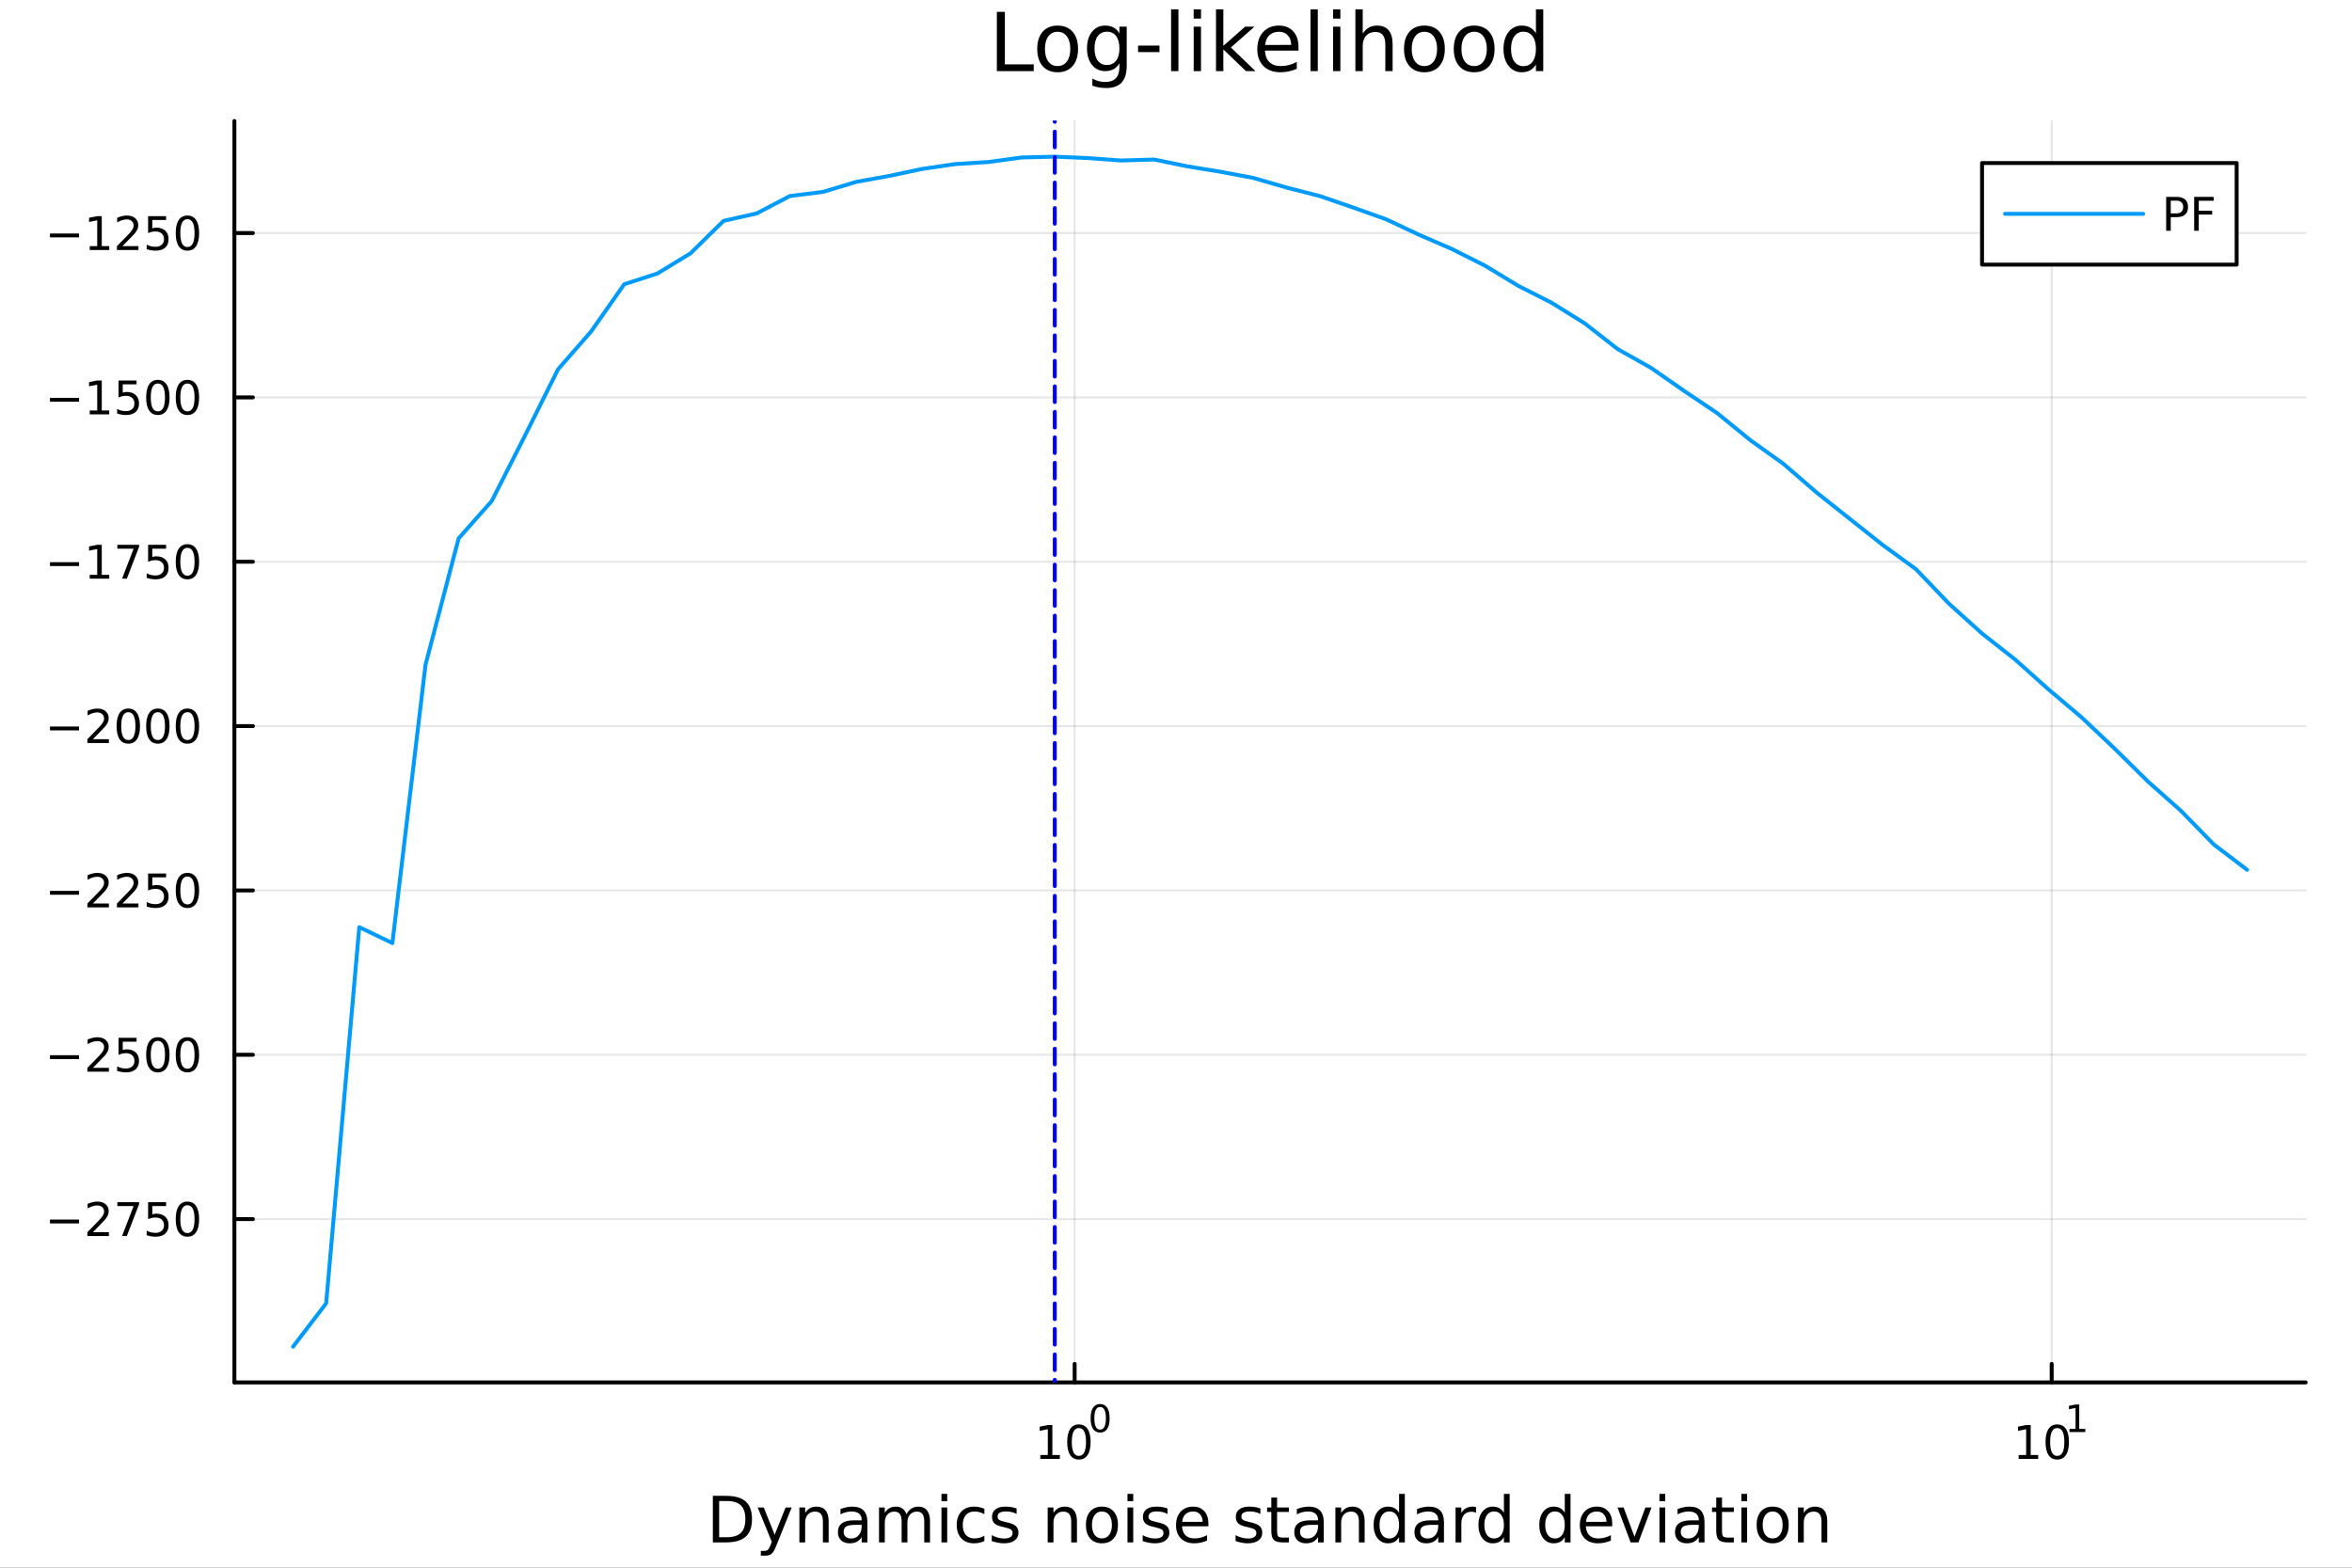 <?xml version="1.0" encoding="utf-8"?>
<svg xmlns="http://www.w3.org/2000/svg" xmlns:xlink="http://www.w3.org/1999/xlink" width="600" height="400" viewBox="0 0 2400 1600">
<rect x="0" y="0" width="2400" height="1600" fill="#333333" stroke="none"/>
<defs>
  <clipPath id="clip600">
    <rect x="0" y="0" width="2400" height="1600"/>
  </clipPath>
</defs>
<path clip-path="url(#clip600)" d="M0 1600 L2400 1600 L2400 0 L0 0  Z" fill="#ffffff" fill-rule="evenodd" fill-opacity="1"/>
<defs>
  <clipPath id="clip601">
    <rect x="480" y="0" width="1681" height="1600"/>
  </clipPath>
</defs>
<path clip-path="url(#clip600)" d="M239.19 1410.9 L2352.76 1410.9 L2352.76 123.472 L239.19 123.472  Z" fill="#ffffff" fill-rule="evenodd" fill-opacity="1"/>
<defs>
  <clipPath id="clip602">
    <rect x="239" y="123" width="2115" height="1288"/>
  </clipPath>
</defs>
<polyline clip-path="url(#clip602)" style="stroke:#000000; stroke-linecap:round; stroke-linejoin:round; stroke-width:2; stroke-opacity:0.1; fill:none" points="1096.58,1410.9 1096.58,123.472 "/>
<polyline clip-path="url(#clip602)" style="stroke:#000000; stroke-linecap:round; stroke-linejoin:round; stroke-width:2; stroke-opacity:0.1; fill:none" points="2093.55,1410.9 2093.55,123.472 "/>
<polyline clip-path="url(#clip602)" style="stroke:#000000; stroke-linecap:round; stroke-linejoin:round; stroke-width:2; stroke-opacity:0.1; fill:none" points="239.19,1244.24 2352.76,1244.24 "/>
<polyline clip-path="url(#clip602)" style="stroke:#000000; stroke-linecap:round; stroke-linejoin:round; stroke-width:2; stroke-opacity:0.1; fill:none" points="239.19,1076.51 2352.76,1076.51 "/>
<polyline clip-path="url(#clip602)" style="stroke:#000000; stroke-linecap:round; stroke-linejoin:round; stroke-width:2; stroke-opacity:0.1; fill:none" points="239.19,908.785 2352.76,908.785 "/>
<polyline clip-path="url(#clip602)" style="stroke:#000000; stroke-linecap:round; stroke-linejoin:round; stroke-width:2; stroke-opacity:0.1; fill:none" points="239.19,741.057 2352.76,741.057 "/>
<polyline clip-path="url(#clip602)" style="stroke:#000000; stroke-linecap:round; stroke-linejoin:round; stroke-width:2; stroke-opacity:0.1; fill:none" points="239.19,573.328 2352.76,573.328 "/>
<polyline clip-path="url(#clip602)" style="stroke:#000000; stroke-linecap:round; stroke-linejoin:round; stroke-width:2; stroke-opacity:0.1; fill:none" points="239.19,405.599 2352.76,405.599 "/>
<polyline clip-path="url(#clip602)" style="stroke:#000000; stroke-linecap:round; stroke-linejoin:round; stroke-width:2; stroke-opacity:0.1; fill:none" points="239.19,237.87 2352.76,237.87 "/>
<polyline clip-path="url(#clip600)" style="stroke:#000000; stroke-linecap:round; stroke-linejoin:round; stroke-width:4; stroke-opacity:1; fill:none" points="239.19,1410.9 2352.76,1410.9 "/>
<polyline clip-path="url(#clip600)" style="stroke:#000000; stroke-linecap:round; stroke-linejoin:round; stroke-width:4; stroke-opacity:1; fill:none" points="1096.58,1410.9 1096.58,1392 "/>
<polyline clip-path="url(#clip600)" style="stroke:#000000; stroke-linecap:round; stroke-linejoin:round; stroke-width:4; stroke-opacity:1; fill:none" points="2093.55,1410.9 2093.55,1392 "/>
<path clip-path="url(#clip600)" d="M1061.56 1485.02 L1069.2 1485.02 L1069.2 1458.66 L1060.89 1460.32 L1060.89 1456.06 L1069.16 1454.4 L1073.83 1454.4 L1073.83 1485.02 L1081.47 1485.02 L1081.47 1488.96 L1061.56 1488.96 L1061.56 1485.02 Z" fill="#000000" fill-rule="nonzero" fill-opacity="1" /><path clip-path="url(#clip600)" d="M1100.91 1457.48 Q1097.3 1457.48 1095.47 1461.04 Q1093.67 1464.58 1093.67 1471.71 Q1093.67 1478.82 1095.47 1482.38 Q1097.3 1485.92 1100.91 1485.92 Q1104.55 1485.92 1106.35 1482.38 Q1108.18 1478.82 1108.18 1471.71 Q1108.18 1464.58 1106.35 1461.04 Q1104.55 1457.48 1100.91 1457.48 M1100.91 1453.77 Q1106.72 1453.77 1109.78 1458.38 Q1112.86 1462.96 1112.86 1471.71 Q1112.86 1480.44 1109.78 1485.04 Q1106.72 1489.63 1100.91 1489.63 Q1095.1 1489.63 1092.03 1485.04 Q1088.97 1480.44 1088.97 1471.71 Q1088.97 1462.96 1092.03 1458.38 Q1095.1 1453.77 1100.91 1453.77 Z" fill="#000000" fill-rule="nonzero" fill-opacity="1" /><path clip-path="url(#clip600)" d="M1122.56 1435.97 Q1119.63 1435.97 1118.14 1438.86 Q1116.68 1441.74 1116.68 1447.53 Q1116.68 1453.31 1118.14 1456.2 Q1119.63 1459.08 1122.56 1459.08 Q1125.52 1459.08 1126.98 1456.2 Q1128.47 1453.31 1128.47 1447.53 Q1128.47 1441.74 1126.98 1438.86 Q1125.52 1435.97 1122.56 1435.97 M1122.56 1432.96 Q1127.28 1432.96 1129.77 1436.7 Q1132.27 1440.43 1132.27 1447.53 Q1132.27 1454.62 1129.77 1458.37 Q1127.28 1462.09 1122.56 1462.09 Q1117.84 1462.09 1115.34 1458.37 Q1112.86 1454.62 1112.86 1447.53 Q1112.86 1440.43 1115.34 1436.7 Q1117.84 1432.96 1122.56 1432.96 Z" fill="#000000" fill-rule="nonzero" fill-opacity="1" /><path clip-path="url(#clip600)" d="M2059.87 1485.02 L2067.51 1485.02 L2067.51 1458.66 L2059.2 1460.32 L2059.2 1456.06 L2067.47 1454.4 L2072.14 1454.4 L2072.14 1485.02 L2079.78 1485.02 L2079.78 1488.96 L2059.87 1488.96 L2059.87 1485.02 Z" fill="#000000" fill-rule="nonzero" fill-opacity="1" /><path clip-path="url(#clip600)" d="M2099.22 1457.48 Q2095.61 1457.48 2093.78 1461.04 Q2091.98 1464.58 2091.98 1471.71 Q2091.98 1478.82 2093.78 1482.38 Q2095.61 1485.92 2099.22 1485.92 Q2102.86 1485.92 2104.66 1482.38 Q2106.49 1478.82 2106.49 1471.71 Q2106.49 1464.58 2104.66 1461.04 Q2102.86 1457.48 2099.22 1457.48 M2099.22 1453.77 Q2105.03 1453.77 2108.09 1458.38 Q2111.17 1462.96 2111.17 1471.71 Q2111.17 1480.44 2108.09 1485.04 Q2105.03 1489.63 2099.22 1489.63 Q2093.41 1489.63 2090.34 1485.04 Q2087.28 1480.44 2087.28 1471.71 Q2087.28 1462.96 2090.34 1458.38 Q2093.41 1453.77 2099.22 1453.77 Z" fill="#000000" fill-rule="nonzero" fill-opacity="1" /><path clip-path="url(#clip600)" d="M2111.71 1458.35 L2117.92 1458.35 L2117.92 1436.93 L2111.17 1438.28 L2111.17 1434.82 L2117.88 1433.47 L2121.68 1433.47 L2121.68 1458.35 L2127.89 1458.35 L2127.89 1461.55 L2111.71 1461.55 L2111.71 1458.35 Z" fill="#000000" fill-rule="nonzero" fill-opacity="1" /><path clip-path="url(#clip600)" d="M733.834 1531.95 L733.834 1568.9 L741.6 1568.9 Q751.435 1568.9 755.986 1564.45 Q760.569 1559.99 760.569 1550.38 Q760.569 1540.83 755.986 1536.4 Q751.435 1531.95 741.6 1531.95 L733.834 1531.95 M727.404 1526.67 L740.613 1526.67 Q754.427 1526.67 760.888 1532.43 Q767.349 1538.16 767.349 1550.38 Q767.349 1562.66 760.856 1568.42 Q754.363 1574.19 740.613 1574.19 L727.404 1574.19 L727.404 1526.67 Z" fill="#000000" fill-rule="nonzero" fill-opacity="1" /><path clip-path="url(#clip600)" d="M792.175 1577.5 Q789.693 1583.86 787.337 1585.8 Q784.982 1587.74 781.035 1587.74 L776.356 1587.74 L776.356 1582.84 L779.794 1582.84 Q782.213 1582.84 783.55 1581.7 Q784.886 1580.55 786.51 1576.29 L787.56 1573.61 L773.142 1538.54 L779.348 1538.54 L790.488 1566.42 L801.628 1538.54 L807.835 1538.54 L792.175 1577.5 Z" fill="#000000" fill-rule="nonzero" fill-opacity="1" /><path clip-path="url(#clip600)" d="M845.552 1552.67 L845.552 1574.19 L839.695 1574.19 L839.695 1552.86 Q839.695 1547.8 837.722 1545.29 Q835.748 1542.77 831.802 1542.77 Q827.059 1542.77 824.322 1545.79 Q821.585 1548.82 821.585 1554.04 L821.585 1574.19 L815.696 1574.19 L815.696 1538.54 L821.585 1538.54 L821.585 1544.08 Q823.685 1540.86 826.518 1539.27 Q829.383 1537.68 833.107 1537.68 Q839.25 1537.68 842.401 1541.5 Q845.552 1545.29 845.552 1552.67 Z" fill="#000000" fill-rule="nonzero" fill-opacity="1" /><path clip-path="url(#clip600)" d="M873.433 1556.27 Q866.336 1556.27 863.598 1557.89 Q860.861 1559.51 860.861 1563.43 Q860.861 1566.55 862.898 1568.39 Q864.967 1570.21 868.5 1570.21 Q873.37 1570.21 876.298 1566.77 Q879.258 1563.3 879.258 1557.57 L879.258 1556.27 L873.433 1556.27 M885.115 1553.85 L885.115 1574.19 L879.258 1574.19 L879.258 1568.77 Q877.253 1572.02 874.261 1573.58 Q871.269 1575.11 866.94 1575.11 Q861.466 1575.11 858.219 1572.05 Q855.005 1568.97 855.005 1563.81 Q855.005 1557.79 859.015 1554.74 Q863.057 1551.68 871.046 1551.68 L879.258 1551.68 L879.258 1551.11 Q879.258 1547.07 876.584 1544.87 Q873.943 1542.64 869.137 1542.64 Q866.081 1542.64 863.185 1543.38 Q860.288 1544.11 857.615 1545.57 L857.615 1540.16 Q860.829 1538.92 863.853 1538.31 Q866.877 1537.68 869.741 1537.68 Q877.476 1537.68 881.295 1541.69 Q885.115 1545.7 885.115 1553.85 Z" fill="#000000" fill-rule="nonzero" fill-opacity="1" /><path clip-path="url(#clip600)" d="M924.932 1545.38 Q927.128 1541.43 930.184 1539.56 Q933.239 1537.68 937.377 1537.68 Q942.947 1537.68 945.971 1541.59 Q948.994 1545.48 948.994 1552.67 L948.994 1574.19 L943.106 1574.19 L943.106 1552.86 Q943.106 1547.74 941.292 1545.25 Q939.478 1542.77 935.754 1542.77 Q931.202 1542.77 928.56 1545.79 Q925.919 1548.82 925.919 1554.04 L925.919 1574.19 L920.03 1574.19 L920.03 1552.86 Q920.03 1547.7 918.216 1545.25 Q916.402 1542.77 912.614 1542.77 Q908.127 1542.77 905.485 1545.83 Q902.843 1548.85 902.843 1554.04 L902.843 1574.19 L896.955 1574.19 L896.955 1538.54 L902.843 1538.54 L902.843 1544.08 Q904.848 1540.8 907.649 1539.24 Q910.45 1537.68 914.301 1537.68 Q918.184 1537.68 920.89 1539.65 Q923.627 1541.62 924.932 1545.38 Z" fill="#000000" fill-rule="nonzero" fill-opacity="1" /><path clip-path="url(#clip600)" d="M960.675 1538.54 L966.532 1538.54 L966.532 1574.19 L960.675 1574.19 L960.675 1538.54 M960.675 1524.66 L966.532 1524.66 L966.532 1532.08 L960.675 1532.08 L960.675 1524.66 Z" fill="#000000" fill-rule="nonzero" fill-opacity="1" /><path clip-path="url(#clip600)" d="M1004.44 1539.91 L1004.44 1545.38 Q1001.96 1544.01 999.443 1543.34 Q996.96 1542.64 994.414 1542.64 Q988.716 1542.64 985.565 1546.27 Q982.414 1549.87 982.414 1556.39 Q982.414 1562.92 985.565 1566.55 Q988.716 1570.14 994.414 1570.14 Q996.96 1570.14 999.443 1569.47 Q1001.96 1568.77 1004.44 1567.41 L1004.44 1572.82 Q1001.99 1573.96 999.347 1574.54 Q996.737 1575.11 993.777 1575.11 Q985.725 1575.11 980.982 1570.05 Q976.24 1564.99 976.24 1556.39 Q976.24 1547.67 981.014 1542.68 Q985.82 1537.68 994.159 1537.68 Q996.865 1537.68 999.443 1538.25 Q1002.02 1538.79 1004.44 1539.91 Z" fill="#000000" fill-rule="nonzero" fill-opacity="1" /><path clip-path="url(#clip600)" d="M1037.35 1539.59 L1037.35 1545.13 Q1034.87 1543.85 1032.19 1543.22 Q1029.52 1542.58 1026.66 1542.58 Q1022.3 1542.58 1020.1 1543.92 Q1017.93 1545.25 1017.93 1547.93 Q1017.93 1549.96 1019.49 1551.14 Q1021.05 1552.29 1025.76 1553.34 L1027.77 1553.78 Q1034.01 1555.12 1036.62 1557.57 Q1039.26 1559.99 1039.26 1564.35 Q1039.26 1569.32 1035.31 1572.21 Q1031.4 1575.11 1024.52 1575.11 Q1021.66 1575.11 1018.54 1574.54 Q1015.45 1573.99 1012.01 1572.88 L1012.01 1566.83 Q1015.26 1568.52 1018.41 1569.38 Q1021.56 1570.21 1024.65 1570.21 Q1028.79 1570.21 1031.02 1568.81 Q1033.24 1567.37 1033.24 1564.8 Q1033.24 1562.41 1031.62 1561.14 Q1030.03 1559.86 1024.59 1558.68 L1022.55 1558.21 Q1017.11 1557.06 1014.69 1554.71 Q1012.27 1552.32 1012.27 1548.18 Q1012.27 1543.15 1015.83 1540.42 Q1019.4 1537.68 1025.96 1537.68 Q1029.2 1537.68 1032.07 1538.16 Q1034.93 1538.63 1037.35 1539.59 Z" fill="#000000" fill-rule="nonzero" fill-opacity="1" /><path clip-path="url(#clip600)" d="M1098.94 1552.67 L1098.94 1574.19 L1093.08 1574.19 L1093.08 1552.86 Q1093.08 1547.8 1091.11 1545.29 Q1089.14 1542.77 1085.19 1542.77 Q1080.45 1542.77 1077.71 1545.79 Q1074.97 1548.82 1074.97 1554.04 L1074.97 1574.19 L1069.08 1574.19 L1069.08 1538.54 L1074.97 1538.54 L1074.97 1544.08 Q1077.07 1540.86 1079.91 1539.27 Q1082.77 1537.68 1086.49 1537.68 Q1092.64 1537.68 1095.79 1541.5 Q1098.94 1545.29 1098.94 1552.67 Z" fill="#000000" fill-rule="nonzero" fill-opacity="1" /><path clip-path="url(#clip600)" d="M1124.43 1542.64 Q1119.72 1542.64 1116.99 1546.34 Q1114.25 1550 1114.25 1556.39 Q1114.25 1562.79 1116.95 1566.48 Q1119.69 1570.14 1124.43 1570.14 Q1129.11 1570.14 1131.85 1566.45 Q1134.59 1562.76 1134.59 1556.39 Q1134.59 1550.06 1131.85 1546.37 Q1129.11 1542.64 1124.43 1542.64 M1124.43 1537.68 Q1132.07 1537.68 1136.43 1542.64 Q1140.79 1547.61 1140.79 1556.39 Q1140.79 1565.15 1136.43 1570.14 Q1132.07 1575.11 1124.43 1575.11 Q1116.76 1575.11 1112.4 1570.14 Q1108.07 1565.15 1108.07 1556.39 Q1108.07 1547.61 1112.4 1542.64 Q1116.76 1537.68 1124.43 1537.68 Z" fill="#000000" fill-rule="nonzero" fill-opacity="1" /><path clip-path="url(#clip600)" d="M1150.5 1538.54 L1156.36 1538.54 L1156.36 1574.19 L1150.5 1574.19 L1150.5 1538.54 M1150.5 1524.66 L1156.36 1524.66 L1156.36 1532.08 L1150.5 1532.08 L1150.5 1524.66 Z" fill="#000000" fill-rule="nonzero" fill-opacity="1" /><path clip-path="url(#clip600)" d="M1191.34 1539.59 L1191.34 1545.13 Q1188.85 1543.85 1186.18 1543.22 Q1183.51 1542.58 1180.64 1542.58 Q1176.28 1542.58 1174.09 1543.92 Q1171.92 1545.25 1171.92 1547.93 Q1171.92 1549.96 1173.48 1551.14 Q1175.04 1552.29 1179.75 1553.34 L1181.76 1553.78 Q1187.99 1555.12 1190.6 1557.57 Q1193.25 1559.99 1193.25 1564.35 Q1193.25 1569.32 1189.3 1572.21 Q1185.38 1575.11 1178.51 1575.11 Q1175.65 1575.11 1172.53 1574.54 Q1169.44 1573.99 1166 1572.88 L1166 1566.83 Q1169.25 1568.52 1172.4 1569.38 Q1175.55 1570.21 1178.64 1570.21 Q1182.77 1570.21 1185 1568.81 Q1187.23 1567.37 1187.23 1564.8 Q1187.23 1562.41 1185.61 1561.14 Q1184.02 1559.86 1178.57 1558.68 L1176.54 1558.21 Q1171.09 1557.06 1168.67 1554.71 Q1166.26 1552.32 1166.26 1548.18 Q1166.26 1543.15 1169.82 1540.42 Q1173.39 1537.68 1179.94 1537.68 Q1183.19 1537.68 1186.05 1538.16 Q1188.92 1538.63 1191.34 1539.59 Z" fill="#000000" fill-rule="nonzero" fill-opacity="1" /><path clip-path="url(#clip600)" d="M1233.06 1554.9 L1233.06 1557.76 L1206.14 1557.76 Q1206.52 1563.81 1209.77 1566.99 Q1213.04 1570.14 1218.87 1570.14 Q1222.24 1570.14 1225.39 1569.32 Q1228.58 1568.49 1231.7 1566.83 L1231.7 1572.37 Q1228.54 1573.71 1225.23 1574.41 Q1221.92 1575.11 1218.52 1575.11 Q1209.99 1575.11 1204.99 1570.14 Q1200.03 1565.18 1200.03 1556.71 Q1200.03 1547.96 1204.74 1542.83 Q1209.48 1537.68 1217.5 1537.68 Q1224.69 1537.68 1228.86 1542.33 Q1233.06 1546.94 1233.06 1554.9 M1227.21 1553.18 Q1227.14 1548.37 1224.5 1545.51 Q1221.89 1542.64 1217.56 1542.64 Q1212.66 1542.64 1209.7 1545.41 Q1206.77 1548.18 1206.33 1553.21 L1227.21 1553.18 Z" fill="#000000" fill-rule="nonzero" fill-opacity="1" /><path clip-path="url(#clip600)" d="M1286.12 1539.59 L1286.12 1545.13 Q1283.64 1543.85 1280.97 1543.22 Q1278.29 1542.58 1275.43 1542.58 Q1271.07 1542.58 1268.87 1543.92 Q1266.71 1545.25 1266.71 1547.93 Q1266.71 1549.96 1268.27 1551.14 Q1269.83 1552.29 1274.54 1553.34 L1276.54 1553.78 Q1282.78 1555.12 1285.39 1557.57 Q1288.03 1559.99 1288.03 1564.35 Q1288.03 1569.32 1284.09 1572.21 Q1280.17 1575.11 1273.3 1575.11 Q1270.43 1575.11 1267.31 1574.54 Q1264.22 1573.99 1260.79 1572.88 L1260.79 1566.83 Q1264.03 1568.52 1267.18 1569.38 Q1270.34 1570.21 1273.42 1570.21 Q1277.56 1570.21 1279.79 1568.81 Q1282.02 1567.37 1282.02 1564.8 Q1282.02 1562.41 1280.39 1561.14 Q1278.8 1559.86 1273.36 1558.68 L1271.32 1558.21 Q1265.88 1557.06 1263.46 1554.71 Q1261.04 1552.32 1261.04 1548.18 Q1261.04 1543.15 1264.61 1540.42 Q1268.17 1537.68 1274.73 1537.68 Q1277.97 1537.68 1280.84 1538.16 Q1283.7 1538.63 1286.12 1539.59 Z" fill="#000000" fill-rule="nonzero" fill-opacity="1" /><path clip-path="url(#clip600)" d="M1303.15 1528.42 L1303.15 1538.54 L1315.21 1538.54 L1315.21 1543.09 L1303.15 1543.09 L1303.15 1562.44 Q1303.15 1566.8 1304.33 1568.04 Q1305.54 1569.28 1309.2 1569.28 L1315.21 1569.28 L1315.21 1574.19 L1309.2 1574.19 Q1302.42 1574.19 1299.84 1571.67 Q1297.26 1569.12 1297.26 1562.44 L1297.26 1543.09 L1292.97 1543.09 L1292.97 1538.54 L1297.26 1538.54 L1297.26 1528.42 L1303.15 1528.42 Z" fill="#000000" fill-rule="nonzero" fill-opacity="1" /><path clip-path="url(#clip600)" d="M1339.12 1556.27 Q1332.02 1556.27 1329.28 1557.89 Q1326.54 1559.51 1326.54 1563.43 Q1326.54 1566.55 1328.58 1568.39 Q1330.65 1570.21 1334.18 1570.21 Q1339.05 1570.21 1341.98 1566.77 Q1344.94 1563.3 1344.94 1557.57 L1344.94 1556.27 L1339.12 1556.27 M1350.8 1553.85 L1350.8 1574.19 L1344.94 1574.19 L1344.94 1568.77 Q1342.94 1572.02 1339.94 1573.58 Q1336.95 1575.11 1332.62 1575.11 Q1327.15 1575.11 1323.9 1572.05 Q1320.69 1568.97 1320.69 1563.81 Q1320.69 1557.79 1324.7 1554.74 Q1328.74 1551.68 1336.73 1551.68 L1344.94 1551.68 L1344.94 1551.11 Q1344.94 1547.07 1342.27 1544.87 Q1339.63 1542.64 1334.82 1542.64 Q1331.76 1542.64 1328.87 1543.38 Q1325.97 1544.11 1323.3 1545.57 L1323.3 1540.16 Q1326.51 1538.92 1329.54 1538.31 Q1332.56 1537.68 1335.42 1537.68 Q1343.16 1537.68 1346.98 1541.69 Q1350.8 1545.7 1350.8 1553.85 Z" fill="#000000" fill-rule="nonzero" fill-opacity="1" /><path clip-path="url(#clip600)" d="M1392.49 1552.67 L1392.49 1574.19 L1386.64 1574.19 L1386.64 1552.86 Q1386.64 1547.8 1384.66 1545.29 Q1382.69 1542.77 1378.74 1542.77 Q1374 1542.77 1371.26 1545.79 Q1368.53 1548.82 1368.53 1554.04 L1368.53 1574.19 L1362.64 1574.19 L1362.64 1538.54 L1368.53 1538.54 L1368.53 1544.08 Q1370.63 1540.86 1373.46 1539.27 Q1376.32 1537.68 1380.05 1537.68 Q1386.19 1537.68 1389.34 1541.5 Q1392.49 1545.29 1392.49 1552.67 Z" fill="#000000" fill-rule="nonzero" fill-opacity="1" /><path clip-path="url(#clip600)" d="M1427.63 1543.95 L1427.63 1524.66 L1433.49 1524.66 L1433.49 1574.19 L1427.63 1574.19 L1427.63 1568.84 Q1425.79 1572.02 1422.95 1573.58 Q1420.15 1575.11 1416.21 1575.11 Q1409.74 1575.11 1405.67 1569.95 Q1401.63 1564.8 1401.63 1556.39 Q1401.63 1547.99 1405.67 1542.83 Q1409.74 1537.68 1416.21 1537.68 Q1420.15 1537.68 1422.95 1539.24 Q1425.79 1540.77 1427.63 1543.95 M1407.68 1556.39 Q1407.68 1562.85 1410.32 1566.55 Q1412.99 1570.21 1417.64 1570.21 Q1422.28 1570.21 1424.96 1566.55 Q1427.63 1562.85 1427.63 1556.39 Q1427.63 1549.93 1424.96 1546.27 Q1422.28 1542.58 1417.64 1542.58 Q1412.99 1542.58 1410.32 1546.27 Q1407.68 1549.93 1407.68 1556.39 Z" fill="#000000" fill-rule="nonzero" fill-opacity="1" /><path clip-path="url(#clip600)" d="M1461.75 1556.27 Q1454.65 1556.27 1451.92 1557.89 Q1449.18 1559.51 1449.18 1563.43 Q1449.18 1566.55 1451.22 1568.39 Q1453.29 1570.21 1456.82 1570.21 Q1461.69 1570.21 1464.62 1566.77 Q1467.58 1563.3 1467.58 1557.57 L1467.58 1556.27 L1461.75 1556.27 M1473.43 1553.85 L1473.43 1574.19 L1467.58 1574.19 L1467.58 1568.77 Q1465.57 1572.02 1462.58 1573.58 Q1459.59 1575.11 1455.26 1575.11 Q1449.78 1575.11 1446.54 1572.05 Q1443.32 1568.97 1443.32 1563.81 Q1443.32 1557.79 1447.33 1554.74 Q1451.38 1551.68 1459.36 1551.68 L1467.58 1551.68 L1467.58 1551.11 Q1467.58 1547.07 1464.9 1544.87 Q1462.26 1542.64 1457.46 1542.64 Q1454.4 1542.64 1451.5 1543.38 Q1448.61 1544.11 1445.93 1545.57 L1445.93 1540.16 Q1449.15 1538.92 1452.17 1538.31 Q1455.2 1537.68 1458.06 1537.68 Q1465.79 1537.68 1469.61 1541.69 Q1473.43 1545.7 1473.43 1553.85 Z" fill="#000000" fill-rule="nonzero" fill-opacity="1" /><path clip-path="url(#clip600)" d="M1506.15 1544.01 Q1505.17 1543.44 1503.99 1543.18 Q1502.84 1542.9 1501.44 1542.9 Q1496.48 1542.9 1493.8 1546.14 Q1491.16 1549.36 1491.16 1555.41 L1491.16 1574.19 L1485.27 1574.19 L1485.27 1538.54 L1491.16 1538.54 L1491.16 1544.08 Q1493.01 1540.83 1495.97 1539.27 Q1498.93 1537.68 1503.16 1537.68 Q1503.77 1537.68 1504.5 1537.77 Q1505.23 1537.84 1506.12 1538 L1506.15 1544.01 Z" fill="#000000" fill-rule="nonzero" fill-opacity="1" /><path clip-path="url(#clip600)" d="M1534.61 1543.95 L1534.61 1524.66 L1540.46 1524.66 L1540.46 1574.19 L1534.61 1574.19 L1534.61 1568.84 Q1532.76 1572.02 1529.93 1573.58 Q1527.13 1575.11 1523.18 1575.11 Q1516.72 1575.11 1512.65 1569.95 Q1508.6 1564.8 1508.6 1556.39 Q1508.6 1547.99 1512.65 1542.83 Q1516.72 1537.68 1523.18 1537.68 Q1527.13 1537.68 1529.93 1539.24 Q1532.76 1540.77 1534.61 1543.95 M1514.65 1556.39 Q1514.65 1562.85 1517.29 1566.55 Q1519.97 1570.21 1524.61 1570.21 Q1529.26 1570.21 1531.93 1566.55 Q1534.61 1562.85 1534.61 1556.39 Q1534.61 1549.93 1531.93 1546.27 Q1529.26 1542.58 1524.61 1542.58 Q1519.97 1542.58 1517.29 1546.27 Q1514.65 1549.93 1514.65 1556.39 Z" fill="#000000" fill-rule="nonzero" fill-opacity="1" /><path clip-path="url(#clip600)" d="M1596.71 1543.95 L1596.71 1524.66 L1602.56 1524.66 L1602.56 1574.19 L1596.71 1574.19 L1596.71 1568.84 Q1594.86 1572.02 1592.03 1573.58 Q1589.23 1575.11 1585.28 1575.11 Q1578.82 1575.11 1574.74 1569.95 Q1570.7 1564.8 1570.7 1556.39 Q1570.7 1547.99 1574.74 1542.83 Q1578.82 1537.68 1585.28 1537.68 Q1589.23 1537.68 1592.03 1539.24 Q1594.86 1540.77 1596.71 1543.95 M1576.75 1556.39 Q1576.75 1562.85 1579.39 1566.55 Q1582.06 1570.21 1586.71 1570.21 Q1591.36 1570.21 1594.03 1566.55 Q1596.71 1562.85 1596.71 1556.39 Q1596.71 1549.93 1594.03 1546.27 Q1591.36 1542.58 1586.71 1542.58 Q1582.06 1542.58 1579.39 1546.27 Q1576.75 1549.93 1576.75 1556.39 Z" fill="#000000" fill-rule="nonzero" fill-opacity="1" /><path clip-path="url(#clip600)" d="M1645.12 1554.9 L1645.12 1557.76 L1618.19 1557.76 Q1618.57 1563.81 1621.82 1566.99 Q1625.1 1570.14 1630.92 1570.14 Q1634.29 1570.14 1637.45 1569.32 Q1640.63 1568.49 1643.75 1566.83 L1643.75 1572.37 Q1640.6 1573.71 1637.29 1574.41 Q1633.98 1575.11 1630.57 1575.11 Q1622.04 1575.11 1617.04 1570.14 Q1612.08 1565.18 1612.08 1556.71 Q1612.08 1547.96 1616.79 1542.83 Q1621.53 1537.68 1629.55 1537.68 Q1636.75 1537.68 1640.91 1542.33 Q1645.12 1546.94 1645.12 1554.9 M1639.26 1553.18 Q1639.2 1548.37 1636.55 1545.51 Q1633.94 1542.64 1629.62 1542.64 Q1624.71 1542.64 1621.75 1545.41 Q1618.83 1548.18 1618.38 1553.21 L1639.26 1553.18 Z" fill="#000000" fill-rule="nonzero" fill-opacity="1" /><path clip-path="url(#clip600)" d="M1650.53 1538.54 L1656.73 1538.54 L1667.87 1568.46 L1679.01 1538.54 L1685.22 1538.54 L1671.85 1574.19 L1663.9 1574.19 L1650.53 1538.54 Z" fill="#000000" fill-rule="nonzero" fill-opacity="1" /><path clip-path="url(#clip600)" d="M1693.3 1538.54 L1699.16 1538.54 L1699.16 1574.19 L1693.3 1574.19 L1693.3 1538.54 M1693.3 1524.66 L1699.16 1524.66 L1699.16 1532.08 L1693.3 1532.08 L1693.3 1524.66 Z" fill="#000000" fill-rule="nonzero" fill-opacity="1" /><path clip-path="url(#clip600)" d="M1727.62 1556.27 Q1720.52 1556.27 1717.78 1557.89 Q1715.04 1559.51 1715.04 1563.43 Q1715.04 1566.55 1717.08 1568.39 Q1719.15 1570.21 1722.68 1570.21 Q1727.55 1570.21 1730.48 1566.77 Q1733.44 1563.3 1733.44 1557.57 L1733.44 1556.27 L1727.62 1556.27 M1739.3 1553.85 L1739.3 1574.19 L1733.44 1574.19 L1733.44 1568.77 Q1731.44 1572.02 1728.44 1573.58 Q1725.45 1575.11 1721.12 1575.11 Q1715.65 1575.11 1712.4 1572.05 Q1709.19 1568.97 1709.19 1563.81 Q1709.19 1557.79 1713.2 1554.74 Q1717.24 1551.68 1725.23 1551.68 L1733.44 1551.68 L1733.44 1551.11 Q1733.44 1547.07 1730.77 1544.87 Q1728.13 1542.64 1723.32 1542.64 Q1720.26 1542.64 1717.37 1543.38 Q1714.47 1544.11 1711.8 1545.57 L1711.8 1540.16 Q1715.01 1538.92 1718.04 1538.31 Q1721.06 1537.68 1723.92 1537.68 Q1731.66 1537.68 1735.48 1541.69 Q1739.3 1545.7 1739.3 1553.85 Z" fill="#000000" fill-rule="nonzero" fill-opacity="1" /><path clip-path="url(#clip600)" d="M1757.15 1528.42 L1757.15 1538.54 L1769.22 1538.54 L1769.22 1543.09 L1757.15 1543.09 L1757.15 1562.44 Q1757.15 1566.8 1758.33 1568.04 Q1759.54 1569.28 1763.2 1569.28 L1769.22 1569.28 L1769.22 1574.19 L1763.2 1574.19 Q1756.42 1574.19 1753.84 1571.67 Q1751.26 1569.12 1751.26 1562.44 L1751.26 1543.09 L1746.97 1543.09 L1746.97 1538.54 L1751.26 1538.54 L1751.26 1528.42 L1757.15 1528.42 Z" fill="#000000" fill-rule="nonzero" fill-opacity="1" /><path clip-path="url(#clip600)" d="M1776.92 1538.54 L1782.77 1538.54 L1782.77 1574.19 L1776.92 1574.19 L1776.92 1538.54 M1776.92 1524.66 L1782.77 1524.66 L1782.77 1532.08 L1776.92 1532.08 L1776.92 1524.66 Z" fill="#000000" fill-rule="nonzero" fill-opacity="1" /><path clip-path="url(#clip600)" d="M1808.84 1542.64 Q1804.13 1542.64 1801.39 1546.34 Q1798.66 1550 1798.66 1556.39 Q1798.66 1562.79 1801.36 1566.48 Q1804.1 1570.14 1808.84 1570.14 Q1813.52 1570.14 1816.26 1566.45 Q1819 1562.76 1819 1556.39 Q1819 1550.06 1816.26 1546.37 Q1813.52 1542.64 1808.84 1542.64 M1808.84 1537.68 Q1816.48 1537.68 1820.84 1542.64 Q1825.2 1547.61 1825.2 1556.39 Q1825.2 1565.15 1820.84 1570.14 Q1816.48 1575.11 1808.84 1575.11 Q1801.17 1575.11 1796.81 1570.14 Q1792.48 1565.15 1792.48 1556.39 Q1792.48 1547.61 1796.81 1542.64 Q1801.17 1537.68 1808.84 1537.68 Z" fill="#000000" fill-rule="nonzero" fill-opacity="1" /><path clip-path="url(#clip600)" d="M1864.54 1552.67 L1864.54 1574.19 L1858.69 1574.19 L1858.69 1552.86 Q1858.69 1547.8 1856.71 1545.29 Q1854.74 1542.77 1850.79 1542.77 Q1846.05 1542.77 1843.31 1545.79 Q1840.58 1548.82 1840.58 1554.04 L1840.58 1574.19 L1834.69 1574.19 L1834.69 1538.54 L1840.58 1538.54 L1840.58 1544.08 Q1842.68 1540.86 1845.51 1539.27 Q1848.37 1537.68 1852.1 1537.68 Q1858.24 1537.68 1861.39 1541.5 Q1864.54 1545.29 1864.54 1552.67 Z" fill="#000000" fill-rule="nonzero" fill-opacity="1" /><polyline clip-path="url(#clip600)" style="stroke:#000000; stroke-linecap:round; stroke-linejoin:round; stroke-width:4; stroke-opacity:1; fill:none" points="239.19,1410.9 239.19,123.472 "/>
<polyline clip-path="url(#clip600)" style="stroke:#000000; stroke-linecap:round; stroke-linejoin:round; stroke-width:4; stroke-opacity:1; fill:none" points="239.19,1244.24 258.088,1244.24 "/>
<polyline clip-path="url(#clip600)" style="stroke:#000000; stroke-linecap:round; stroke-linejoin:round; stroke-width:4; stroke-opacity:1; fill:none" points="239.19,1076.51 258.088,1076.51 "/>
<polyline clip-path="url(#clip600)" style="stroke:#000000; stroke-linecap:round; stroke-linejoin:round; stroke-width:4; stroke-opacity:1; fill:none" points="239.19,908.785 258.088,908.785 "/>
<polyline clip-path="url(#clip600)" style="stroke:#000000; stroke-linecap:round; stroke-linejoin:round; stroke-width:4; stroke-opacity:1; fill:none" points="239.19,741.057 258.088,741.057 "/>
<polyline clip-path="url(#clip600)" style="stroke:#000000; stroke-linecap:round; stroke-linejoin:round; stroke-width:4; stroke-opacity:1; fill:none" points="239.19,573.328 258.088,573.328 "/>
<polyline clip-path="url(#clip600)" style="stroke:#000000; stroke-linecap:round; stroke-linejoin:round; stroke-width:4; stroke-opacity:1; fill:none" points="239.19,405.599 258.088,405.599 "/>
<polyline clip-path="url(#clip600)" style="stroke:#000000; stroke-linecap:round; stroke-linejoin:round; stroke-width:4; stroke-opacity:1; fill:none" points="239.19,237.87 258.088,237.87 "/>
<path clip-path="url(#clip600)" d="M50.992 1244.69 L80.668 1244.69 L80.668 1248.63 L50.992 1248.63 L50.992 1244.69 Z" fill="#000000" fill-rule="nonzero" fill-opacity="1" /><path clip-path="url(#clip600)" d="M94.788 1257.59 L111.108 1257.59 L111.108 1261.52 L89.163 1261.52 L89.163 1257.59 Q91.825 1254.83 96.409 1250.2 Q101.015 1245.55 102.196 1244.21 Q104.441 1241.69 105.321 1239.95 Q106.223 1238.19 106.223 1236.5 Q106.223 1233.75 104.279 1232.01 Q102.358 1230.27 99.256 1230.27 Q97.057 1230.27 94.603 1231.04 Q92.172 1231.8 89.395 1233.35 L89.395 1228.63 Q92.219 1227.5 94.672 1226.92 Q97.126 1226.34 99.163 1226.34 Q104.534 1226.34 107.728 1229.02 Q110.922 1231.71 110.922 1236.2 Q110.922 1238.33 110.112 1240.25 Q109.325 1242.15 107.219 1244.74 Q106.64 1245.41 103.538 1248.63 Q100.436 1251.82 94.788 1257.59 Z" fill="#000000" fill-rule="nonzero" fill-opacity="1" /><path clip-path="url(#clip600)" d="M119.742 1226.96 L141.964 1226.96 L141.964 1228.95 L129.418 1261.52 L124.533 1261.52 L136.339 1230.9 L119.742 1230.9 L119.742 1226.96 Z" fill="#000000" fill-rule="nonzero" fill-opacity="1" /><path clip-path="url(#clip600)" d="M151.13 1226.96 L169.487 1226.96 L169.487 1230.9 L155.413 1230.9 L155.413 1239.37 Q156.431 1239.02 157.45 1238.86 Q158.468 1238.68 159.487 1238.68 Q165.274 1238.68 168.654 1241.85 Q172.033 1245.02 172.033 1250.44 Q172.033 1256.01 168.561 1259.12 Q165.089 1262.19 158.769 1262.19 Q156.593 1262.19 154.325 1261.82 Q152.08 1261.45 149.672 1260.71 L149.672 1256.01 Q151.755 1257.15 153.978 1257.7 Q156.2 1258.26 158.677 1258.26 Q162.681 1258.26 165.019 1256.15 Q167.357 1254.05 167.357 1250.44 Q167.357 1246.82 165.019 1244.72 Q162.681 1242.61 158.677 1242.61 Q156.802 1242.61 154.927 1243.03 Q153.075 1243.44 151.13 1244.32 L151.13 1226.96 Z" fill="#000000" fill-rule="nonzero" fill-opacity="1" /><path clip-path="url(#clip600)" d="M191.246 1230.04 Q187.635 1230.04 185.806 1233.61 Q184.001 1237.15 184.001 1244.28 Q184.001 1251.38 185.806 1254.95 Q187.635 1258.49 191.246 1258.49 Q194.88 1258.49 196.686 1254.95 Q198.514 1251.38 198.514 1244.28 Q198.514 1237.15 196.686 1233.61 Q194.88 1230.04 191.246 1230.04 M191.246 1226.34 Q197.056 1226.34 200.112 1230.94 Q203.19 1235.53 203.19 1244.28 Q203.19 1253 200.112 1257.61 Q197.056 1262.19 191.246 1262.19 Q185.436 1262.19 182.357 1257.61 Q179.302 1253 179.302 1244.28 Q179.302 1235.53 182.357 1230.94 Q185.436 1226.34 191.246 1226.34 Z" fill="#000000" fill-rule="nonzero" fill-opacity="1" /><path clip-path="url(#clip600)" d="M50.992 1076.97 L80.668 1076.97 L80.668 1080.9 L50.992 1080.9 L50.992 1076.97 Z" fill="#000000" fill-rule="nonzero" fill-opacity="1" /><path clip-path="url(#clip600)" d="M94.788 1089.86 L111.108 1089.86 L111.108 1093.79 L89.163 1093.79 L89.163 1089.86 Q91.825 1087.1 96.409 1082.47 Q101.015 1077.82 102.196 1076.48 Q104.441 1073.96 105.321 1072.22 Q106.223 1070.46 106.223 1068.77 Q106.223 1066.02 104.279 1064.28 Q102.358 1062.54 99.256 1062.54 Q97.057 1062.54 94.603 1063.31 Q92.172 1064.07 89.395 1065.62 L89.395 1060.9 Q92.219 1059.77 94.672 1059.19 Q97.126 1058.61 99.163 1058.61 Q104.534 1058.61 107.728 1061.29 Q110.922 1063.98 110.922 1068.47 Q110.922 1070.6 110.112 1072.52 Q109.325 1074.42 107.219 1077.01 Q106.64 1077.68 103.538 1080.9 Q100.436 1084.1 94.788 1089.86 Z" fill="#000000" fill-rule="nonzero" fill-opacity="1" /><path clip-path="url(#clip600)" d="M120.969 1059.23 L139.325 1059.23 L139.325 1063.17 L125.251 1063.17 L125.251 1071.64 Q126.27 1071.29 127.288 1071.13 Q128.307 1070.95 129.325 1070.95 Q135.112 1070.95 138.492 1074.12 Q141.871 1077.29 141.871 1082.71 Q141.871 1088.29 138.399 1091.39 Q134.927 1094.47 128.607 1094.47 Q126.432 1094.47 124.163 1094.1 Q121.918 1093.72 119.51 1092.98 L119.51 1088.29 Q121.594 1089.42 123.816 1089.97 Q126.038 1090.53 128.515 1090.53 Q132.519 1090.53 134.857 1088.42 Q137.195 1086.32 137.195 1082.71 Q137.195 1079.1 134.857 1076.99 Q132.519 1074.88 128.515 1074.88 Q126.64 1074.88 124.765 1075.3 Q122.913 1075.72 120.969 1076.6 L120.969 1059.23 Z" fill="#000000" fill-rule="nonzero" fill-opacity="1" /><path clip-path="url(#clip600)" d="M161.084 1062.31 Q157.473 1062.31 155.644 1065.88 Q153.839 1069.42 153.839 1076.55 Q153.839 1083.66 155.644 1087.22 Q157.473 1090.76 161.084 1090.76 Q164.718 1090.76 166.524 1087.22 Q168.353 1083.66 168.353 1076.55 Q168.353 1069.42 166.524 1065.88 Q164.718 1062.31 161.084 1062.31 M161.084 1058.61 Q166.894 1058.61 169.95 1063.22 Q173.029 1067.8 173.029 1076.55 Q173.029 1085.28 169.95 1089.88 Q166.894 1094.47 161.084 1094.47 Q155.274 1094.47 152.195 1089.88 Q149.14 1085.28 149.14 1076.55 Q149.14 1067.8 152.195 1063.22 Q155.274 1058.61 161.084 1058.61 Z" fill="#000000" fill-rule="nonzero" fill-opacity="1" /><path clip-path="url(#clip600)" d="M191.246 1062.31 Q187.635 1062.31 185.806 1065.88 Q184.001 1069.42 184.001 1076.55 Q184.001 1083.66 185.806 1087.22 Q187.635 1090.76 191.246 1090.76 Q194.88 1090.76 196.686 1087.22 Q198.514 1083.66 198.514 1076.55 Q198.514 1069.42 196.686 1065.88 Q194.88 1062.31 191.246 1062.31 M191.246 1058.61 Q197.056 1058.61 200.112 1063.22 Q203.19 1067.8 203.19 1076.55 Q203.19 1085.28 200.112 1089.88 Q197.056 1094.47 191.246 1094.47 Q185.436 1094.47 182.357 1089.88 Q179.302 1085.28 179.302 1076.55 Q179.302 1067.8 182.357 1063.22 Q185.436 1058.61 191.246 1058.61 Z" fill="#000000" fill-rule="nonzero" fill-opacity="1" /><path clip-path="url(#clip600)" d="M50.992 909.237 L80.668 909.237 L80.668 913.172 L50.992 913.172 L50.992 909.237 Z" fill="#000000" fill-rule="nonzero" fill-opacity="1" /><path clip-path="url(#clip600)" d="M94.788 922.13 L111.108 922.13 L111.108 926.065 L89.163 926.065 L89.163 922.13 Q91.825 919.376 96.409 914.746 Q101.015 910.093 102.196 908.751 Q104.441 906.228 105.321 904.492 Q106.223 902.732 106.223 901.042 Q106.223 898.288 104.279 896.552 Q102.358 894.816 99.256 894.816 Q97.057 894.816 94.603 895.58 Q92.172 896.343 89.395 897.894 L89.395 893.172 Q92.219 892.038 94.672 891.459 Q97.126 890.88 99.163 890.88 Q104.534 890.88 107.728 893.566 Q110.922 896.251 110.922 900.742 Q110.922 902.871 110.112 904.792 Q109.325 906.691 107.219 909.283 Q106.64 909.954 103.538 913.172 Q100.436 916.366 94.788 922.13 Z" fill="#000000" fill-rule="nonzero" fill-opacity="1" /><path clip-path="url(#clip600)" d="M124.95 922.13 L141.269 922.13 L141.269 926.065 L119.325 926.065 L119.325 922.13 Q121.987 919.376 126.57 914.746 Q131.177 910.093 132.357 908.751 Q134.603 906.228 135.482 904.492 Q136.385 902.732 136.385 901.042 Q136.385 898.288 134.441 896.552 Q132.519 894.816 129.418 894.816 Q127.219 894.816 124.765 895.58 Q122.334 896.343 119.557 897.894 L119.557 893.172 Q122.381 892.038 124.834 891.459 Q127.288 890.88 129.325 890.88 Q134.695 890.88 137.89 893.566 Q141.084 896.251 141.084 900.742 Q141.084 902.871 140.274 904.792 Q139.487 906.691 137.381 909.283 Q136.802 909.954 133.7 913.172 Q130.598 916.366 124.95 922.13 Z" fill="#000000" fill-rule="nonzero" fill-opacity="1" /><path clip-path="url(#clip600)" d="M151.13 891.505 L169.487 891.505 L169.487 895.441 L155.413 895.441 L155.413 903.913 Q156.431 903.566 157.45 903.404 Q158.468 903.218 159.487 903.218 Q165.274 903.218 168.654 906.39 Q172.033 909.561 172.033 914.978 Q172.033 920.556 168.561 923.658 Q165.089 926.737 158.769 926.737 Q156.593 926.737 154.325 926.366 Q152.08 925.996 149.672 925.255 L149.672 920.556 Q151.755 921.69 153.978 922.246 Q156.2 922.802 158.677 922.802 Q162.681 922.802 165.019 920.695 Q167.357 918.589 167.357 914.978 Q167.357 911.366 165.019 909.26 Q162.681 907.154 158.677 907.154 Q156.802 907.154 154.927 907.57 Q153.075 907.987 151.13 908.866 L151.13 891.505 Z" fill="#000000" fill-rule="nonzero" fill-opacity="1" /><path clip-path="url(#clip600)" d="M191.246 894.584 Q187.635 894.584 185.806 898.149 Q184.001 901.691 184.001 908.82 Q184.001 915.927 185.806 919.491 Q187.635 923.033 191.246 923.033 Q194.88 923.033 196.686 919.491 Q198.514 915.927 198.514 908.82 Q198.514 901.691 196.686 898.149 Q194.88 894.584 191.246 894.584 M191.246 890.88 Q197.056 890.88 200.112 895.487 Q203.19 900.07 203.19 908.82 Q203.19 917.547 200.112 922.153 Q197.056 926.737 191.246 926.737 Q185.436 926.737 182.357 922.153 Q179.302 917.547 179.302 908.82 Q179.302 900.07 182.357 895.487 Q185.436 890.88 191.246 890.88 Z" fill="#000000" fill-rule="nonzero" fill-opacity="1" /><path clip-path="url(#clip600)" d="M50.992 741.508 L80.668 741.508 L80.668 745.443 L50.992 745.443 L50.992 741.508 Z" fill="#000000" fill-rule="nonzero" fill-opacity="1" /><path clip-path="url(#clip600)" d="M94.788 754.402 L111.108 754.402 L111.108 758.337 L89.163 758.337 L89.163 754.402 Q91.825 751.647 96.409 747.017 Q101.015 742.365 102.196 741.022 Q104.441 738.499 105.321 736.763 Q106.223 735.003 106.223 733.314 Q106.223 730.559 104.279 728.823 Q102.358 727.087 99.256 727.087 Q97.057 727.087 94.603 727.851 Q92.172 728.615 89.395 730.166 L89.395 725.443 Q92.219 724.309 94.672 723.73 Q97.126 723.152 99.163 723.152 Q104.534 723.152 107.728 725.837 Q110.922 728.522 110.922 733.013 Q110.922 735.142 110.112 737.064 Q109.325 738.962 107.219 741.554 Q106.64 742.226 103.538 745.443 Q100.436 748.638 94.788 754.402 Z" fill="#000000" fill-rule="nonzero" fill-opacity="1" /><path clip-path="url(#clip600)" d="M130.922 726.855 Q127.311 726.855 125.482 730.42 Q123.677 733.962 123.677 741.091 Q123.677 748.198 125.482 751.763 Q127.311 755.304 130.922 755.304 Q134.556 755.304 136.362 751.763 Q138.191 748.198 138.191 741.091 Q138.191 733.962 136.362 730.42 Q134.556 726.855 130.922 726.855 M130.922 723.152 Q136.732 723.152 139.788 727.758 Q142.867 732.341 142.867 741.091 Q142.867 749.818 139.788 754.425 Q136.732 759.008 130.922 759.008 Q125.112 759.008 122.033 754.425 Q118.978 749.818 118.978 741.091 Q118.978 732.341 122.033 727.758 Q125.112 723.152 130.922 723.152 Z" fill="#000000" fill-rule="nonzero" fill-opacity="1" /><path clip-path="url(#clip600)" d="M161.084 726.855 Q157.473 726.855 155.644 730.42 Q153.839 733.962 153.839 741.091 Q153.839 748.198 155.644 751.763 Q157.473 755.304 161.084 755.304 Q164.718 755.304 166.524 751.763 Q168.353 748.198 168.353 741.091 Q168.353 733.962 166.524 730.42 Q164.718 726.855 161.084 726.855 M161.084 723.152 Q166.894 723.152 169.95 727.758 Q173.029 732.341 173.029 741.091 Q173.029 749.818 169.95 754.425 Q166.894 759.008 161.084 759.008 Q155.274 759.008 152.195 754.425 Q149.14 749.818 149.14 741.091 Q149.14 732.341 152.195 727.758 Q155.274 723.152 161.084 723.152 Z" fill="#000000" fill-rule="nonzero" fill-opacity="1" /><path clip-path="url(#clip600)" d="M191.246 726.855 Q187.635 726.855 185.806 730.42 Q184.001 733.962 184.001 741.091 Q184.001 748.198 185.806 751.763 Q187.635 755.304 191.246 755.304 Q194.88 755.304 196.686 751.763 Q198.514 748.198 198.514 741.091 Q198.514 733.962 196.686 730.42 Q194.88 726.855 191.246 726.855 M191.246 723.152 Q197.056 723.152 200.112 727.758 Q203.19 732.341 203.19 741.091 Q203.19 749.818 200.112 754.425 Q197.056 759.008 191.246 759.008 Q185.436 759.008 182.357 754.425 Q179.302 749.818 179.302 741.091 Q179.302 732.341 182.357 727.758 Q185.436 723.152 191.246 723.152 Z" fill="#000000" fill-rule="nonzero" fill-opacity="1" /><path clip-path="url(#clip600)" d="M50.992 573.779 L80.668 573.779 L80.668 577.714 L50.992 577.714 L50.992 573.779 Z" fill="#000000" fill-rule="nonzero" fill-opacity="1" /><path clip-path="url(#clip600)" d="M91.571 586.673 L99.21 586.673 L99.21 560.307 L90.899 561.974 L90.899 557.715 L99.163 556.048 L103.839 556.048 L103.839 586.673 L111.478 586.673 L111.478 590.608 L91.571 590.608 L91.571 586.673 Z" fill="#000000" fill-rule="nonzero" fill-opacity="1" /><path clip-path="url(#clip600)" d="M119.742 556.048 L141.964 556.048 L141.964 558.039 L129.418 590.608 L124.533 590.608 L136.339 559.983 L119.742 559.983 L119.742 556.048 Z" fill="#000000" fill-rule="nonzero" fill-opacity="1" /><path clip-path="url(#clip600)" d="M151.13 556.048 L169.487 556.048 L169.487 559.983 L155.413 559.983 L155.413 568.455 Q156.431 568.108 157.45 567.946 Q158.468 567.761 159.487 567.761 Q165.274 567.761 168.654 570.932 Q172.033 574.103 172.033 579.52 Q172.033 585.099 168.561 588.2 Q165.089 591.279 158.769 591.279 Q156.593 591.279 154.325 590.909 Q152.08 590.538 149.672 589.798 L149.672 585.099 Q151.755 586.233 153.978 586.788 Q156.2 587.344 158.677 587.344 Q162.681 587.344 165.019 585.238 Q167.357 583.131 167.357 579.52 Q167.357 575.909 165.019 573.802 Q162.681 571.696 158.677 571.696 Q156.802 571.696 154.927 572.113 Q153.075 572.529 151.13 573.409 L151.13 556.048 Z" fill="#000000" fill-rule="nonzero" fill-opacity="1" /><path clip-path="url(#clip600)" d="M191.246 559.127 Q187.635 559.127 185.806 562.691 Q184.001 566.233 184.001 573.363 Q184.001 580.469 185.806 584.034 Q187.635 587.575 191.246 587.575 Q194.88 587.575 196.686 584.034 Q198.514 580.469 198.514 573.363 Q198.514 566.233 196.686 562.691 Q194.88 559.127 191.246 559.127 M191.246 555.423 Q197.056 555.423 200.112 560.029 Q203.19 564.613 203.19 573.363 Q203.19 582.089 200.112 586.696 Q197.056 591.279 191.246 591.279 Q185.436 591.279 182.357 586.696 Q179.302 582.089 179.302 573.363 Q179.302 564.613 182.357 560.029 Q185.436 555.423 191.246 555.423 Z" fill="#000000" fill-rule="nonzero" fill-opacity="1" /><path clip-path="url(#clip600)" d="M50.992 406.05 L80.668 406.05 L80.668 409.986 L50.992 409.986 L50.992 406.05 Z" fill="#000000" fill-rule="nonzero" fill-opacity="1" /><path clip-path="url(#clip600)" d="M91.571 418.944 L99.21 418.944 L99.21 392.578 L90.899 394.245 L90.899 389.986 L99.163 388.319 L103.839 388.319 L103.839 418.944 L111.478 418.944 L111.478 422.879 L91.571 422.879 L91.571 418.944 Z" fill="#000000" fill-rule="nonzero" fill-opacity="1" /><path clip-path="url(#clip600)" d="M120.969 388.319 L139.325 388.319 L139.325 392.254 L125.251 392.254 L125.251 400.726 Q126.27 400.379 127.288 400.217 Q128.307 400.032 129.325 400.032 Q135.112 400.032 138.492 403.203 Q141.871 406.375 141.871 411.791 Q141.871 417.37 138.399 420.472 Q134.927 423.55 128.607 423.55 Q126.432 423.55 124.163 423.18 Q121.918 422.81 119.51 422.069 L119.51 417.37 Q121.594 418.504 123.816 419.06 Q126.038 419.615 128.515 419.615 Q132.519 419.615 134.857 417.509 Q137.195 415.402 137.195 411.791 Q137.195 408.18 134.857 406.074 Q132.519 403.967 128.515 403.967 Q126.64 403.967 124.765 404.384 Q122.913 404.8 120.969 405.68 L120.969 388.319 Z" fill="#000000" fill-rule="nonzero" fill-opacity="1" /><path clip-path="url(#clip600)" d="M161.084 391.398 Q157.473 391.398 155.644 394.963 Q153.839 398.504 153.839 405.634 Q153.839 412.74 155.644 416.305 Q157.473 419.847 161.084 419.847 Q164.718 419.847 166.524 416.305 Q168.353 412.74 168.353 405.634 Q168.353 398.504 166.524 394.963 Q164.718 391.398 161.084 391.398 M161.084 387.694 Q166.894 387.694 169.95 392.301 Q173.029 396.884 173.029 405.634 Q173.029 414.361 169.95 418.967 Q166.894 423.55 161.084 423.55 Q155.274 423.55 152.195 418.967 Q149.14 414.361 149.14 405.634 Q149.14 396.884 152.195 392.301 Q155.274 387.694 161.084 387.694 Z" fill="#000000" fill-rule="nonzero" fill-opacity="1" /><path clip-path="url(#clip600)" d="M191.246 391.398 Q187.635 391.398 185.806 394.963 Q184.001 398.504 184.001 405.634 Q184.001 412.74 185.806 416.305 Q187.635 419.847 191.246 419.847 Q194.88 419.847 196.686 416.305 Q198.514 412.74 198.514 405.634 Q198.514 398.504 196.686 394.963 Q194.88 391.398 191.246 391.398 M191.246 387.694 Q197.056 387.694 200.112 392.301 Q203.19 396.884 203.19 405.634 Q203.19 414.361 200.112 418.967 Q197.056 423.55 191.246 423.55 Q185.436 423.55 182.357 418.967 Q179.302 414.361 179.302 405.634 Q179.302 396.884 182.357 392.301 Q185.436 387.694 191.246 387.694 Z" fill="#000000" fill-rule="nonzero" fill-opacity="1" /><path clip-path="url(#clip600)" d="M50.992 238.322 L80.668 238.322 L80.668 242.257 L50.992 242.257 L50.992 238.322 Z" fill="#000000" fill-rule="nonzero" fill-opacity="1" /><path clip-path="url(#clip600)" d="M91.571 251.215 L99.21 251.215 L99.21 224.85 L90.899 226.516 L90.899 222.257 L99.163 220.59 L103.839 220.59 L103.839 251.215 L111.478 251.215 L111.478 255.15 L91.571 255.15 L91.571 251.215 Z" fill="#000000" fill-rule="nonzero" fill-opacity="1" /><path clip-path="url(#clip600)" d="M124.95 251.215 L141.269 251.215 L141.269 255.15 L119.325 255.15 L119.325 251.215 Q121.987 248.46 126.57 243.831 Q131.177 239.178 132.357 237.836 Q134.603 235.312 135.482 233.576 Q136.385 231.817 136.385 230.127 Q136.385 227.373 134.441 225.637 Q132.519 223.9 129.418 223.9 Q127.219 223.9 124.765 224.664 Q122.334 225.428 119.557 226.979 L119.557 222.257 Q122.381 221.123 124.834 220.544 Q127.288 219.965 129.325 219.965 Q134.695 219.965 137.89 222.65 Q141.084 225.336 141.084 229.826 Q141.084 231.956 140.274 233.877 Q139.487 235.775 137.381 238.368 Q136.802 239.039 133.7 242.257 Q130.598 245.451 124.95 251.215 Z" fill="#000000" fill-rule="nonzero" fill-opacity="1" /><path clip-path="url(#clip600)" d="M151.13 220.59 L169.487 220.59 L169.487 224.525 L155.413 224.525 L155.413 232.998 Q156.431 232.65 157.45 232.488 Q158.468 232.303 159.487 232.303 Q165.274 232.303 168.654 235.474 Q172.033 238.646 172.033 244.062 Q172.033 249.641 168.561 252.743 Q165.089 255.822 158.769 255.822 Q156.593 255.822 154.325 255.451 Q152.08 255.081 149.672 254.34 L149.672 249.641 Q151.755 250.775 153.978 251.331 Q156.2 251.886 158.677 251.886 Q162.681 251.886 165.019 249.78 Q167.357 247.673 167.357 244.062 Q167.357 240.451 165.019 238.345 Q162.681 236.238 158.677 236.238 Q156.802 236.238 154.927 236.655 Q153.075 237.072 151.13 237.951 L151.13 220.59 Z" fill="#000000" fill-rule="nonzero" fill-opacity="1" /><path clip-path="url(#clip600)" d="M191.246 223.669 Q187.635 223.669 185.806 227.234 Q184.001 230.775 184.001 237.905 Q184.001 245.011 185.806 248.576 Q187.635 252.118 191.246 252.118 Q194.88 252.118 196.686 248.576 Q198.514 245.011 198.514 237.905 Q198.514 230.775 196.686 227.234 Q194.88 223.669 191.246 223.669 M191.246 219.965 Q197.056 219.965 200.112 224.572 Q203.19 229.155 203.19 237.905 Q203.19 246.632 200.112 251.238 Q197.056 255.822 191.246 255.822 Q185.436 255.822 182.357 251.238 Q179.302 246.632 179.302 237.905 Q179.302 229.155 182.357 224.572 Q185.436 219.965 191.246 219.965 Z" fill="#000000" fill-rule="nonzero" fill-opacity="1" /><path clip-path="url(#clip600)" d="M1017.21 12.096 L1025.39 12.096 L1025.39 65.689 L1054.84 65.689 L1054.84 72.576 L1017.21 72.576 L1017.21 12.096 Z" fill="#000000" fill-rule="nonzero" fill-opacity="1" /><path clip-path="url(#clip600)" d="M1079.23 32.431 Q1073.23 32.431 1069.75 37.131 Q1066.27 41.789 1066.27 49.931 Q1066.27 58.074 1069.71 62.773 Q1073.19 67.431 1079.23 67.431 Q1085.18 67.431 1088.67 62.732 Q1092.15 58.033 1092.15 49.931 Q1092.15 41.87 1088.67 37.171 Q1085.18 32.431 1079.23 32.431 M1079.23 26.112 Q1088.95 26.112 1094.5 32.431 Q1100.05 38.751 1100.05 49.931 Q1100.05 61.071 1094.5 67.431 Q1088.95 73.751 1079.23 73.751 Q1069.47 73.751 1063.92 67.431 Q1058.41 61.071 1058.41 49.931 Q1058.41 38.751 1063.92 32.431 Q1069.47 26.112 1079.23 26.112 Z" fill="#000000" fill-rule="nonzero" fill-opacity="1" /><path clip-path="url(#clip600)" d="M1142.26 49.364 Q1142.26 41.263 1138.9 36.806 Q1135.58 32.35 1129.54 32.35 Q1123.55 32.35 1120.18 36.806 Q1116.86 41.263 1116.86 49.364 Q1116.86 57.426 1120.18 61.882 Q1123.55 66.338 1129.54 66.338 Q1135.58 66.338 1138.9 61.882 Q1142.26 57.426 1142.26 49.364 M1149.72 66.945 Q1149.72 78.531 1144.57 84.162 Q1139.43 89.833 1128.81 89.833 Q1124.88 89.833 1121.4 89.225 Q1117.92 88.658 1114.63 87.443 L1114.63 80.192 Q1117.92 81.974 1121.12 82.825 Q1124.32 83.675 1127.64 83.675 Q1134.97 83.675 1138.62 79.827 Q1142.26 76.019 1142.26 68.282 L1142.26 64.596 Q1139.95 68.606 1136.35 70.591 Q1132.74 72.576 1127.72 72.576 Q1119.37 72.576 1114.27 66.216 Q1109.17 59.856 1109.17 49.364 Q1109.17 38.832 1114.27 32.472 Q1119.37 26.112 1127.72 26.112 Q1132.74 26.112 1136.35 28.097 Q1139.95 30.082 1142.26 34.092 L1142.26 27.206 L1149.72 27.206 L1149.72 66.945 Z" fill="#000000" fill-rule="nonzero" fill-opacity="1" /><path clip-path="url(#clip600)" d="M1161.3 46.529 L1183.14 46.529 L1183.14 53.172 L1161.3 53.172 L1161.3 46.529 Z" fill="#000000" fill-rule="nonzero" fill-opacity="1" /><path clip-path="url(#clip600)" d="M1195 9.544 L1202.46 9.544 L1202.46 72.576 L1195 72.576 L1195 9.544 Z" fill="#000000" fill-rule="nonzero" fill-opacity="1" /><path clip-path="url(#clip600)" d="M1218.05 27.206 L1225.51 27.206 L1225.51 72.576 L1218.05 72.576 L1218.05 27.206 M1218.05 9.544 L1225.51 9.544 L1225.51 18.983 L1218.05 18.983 L1218.05 9.544 Z" fill="#000000" fill-rule="nonzero" fill-opacity="1" /><path clip-path="url(#clip600)" d="M1240.82 9.544 L1248.31 9.544 L1248.31 46.772 L1270.55 27.206 L1280.07 27.206 L1256.01 48.433 L1281.09 72.576 L1271.36 72.576 L1248.31 50.418 L1248.31 72.576 L1240.82 72.576 L1240.82 9.544 Z" fill="#000000" fill-rule="nonzero" fill-opacity="1" /><path clip-path="url(#clip600)" d="M1325 48.028 L1325 51.673 L1290.73 51.673 Q1291.21 59.37 1295.35 63.421 Q1299.52 67.431 1306.93 67.431 Q1311.22 67.431 1315.24 66.378 Q1319.29 65.325 1323.26 63.218 L1323.26 70.267 Q1319.25 71.968 1315.03 72.86 Q1310.82 73.751 1306.49 73.751 Q1295.63 73.751 1289.27 67.431 Q1282.95 61.112 1282.95 50.337 Q1282.95 39.197 1288.94 32.675 Q1294.98 26.112 1305.19 26.112 Q1314.34 26.112 1319.65 32.026 Q1325 37.9 1325 48.028 M1317.54 45.84 Q1317.46 39.723 1314.1 36.077 Q1310.78 32.431 1305.27 32.431 Q1299.03 32.431 1295.26 35.956 Q1291.54 39.48 1290.97 45.88 L1317.54 45.84 Z" fill="#000000" fill-rule="nonzero" fill-opacity="1" /><path clip-path="url(#clip600)" d="M1337.23 9.544 L1344.69 9.544 L1344.69 72.576 L1337.23 72.576 L1337.23 9.544 Z" fill="#000000" fill-rule="nonzero" fill-opacity="1" /><path clip-path="url(#clip600)" d="M1360.28 27.206 L1367.73 27.206 L1367.73 72.576 L1360.28 72.576 L1360.28 27.206 M1360.28 9.544 L1367.73 9.544 L1367.73 18.983 L1360.28 18.983 L1360.28 9.544 Z" fill="#000000" fill-rule="nonzero" fill-opacity="1" /><path clip-path="url(#clip600)" d="M1421.04 45.192 L1421.04 72.576 L1413.59 72.576 L1413.59 45.435 Q1413.59 38.994 1411.08 35.794 Q1408.57 32.594 1403.54 32.594 Q1397.51 32.594 1394.03 36.442 Q1390.54 40.29 1390.54 46.934 L1390.54 72.576 L1383.05 72.576 L1383.05 9.544 L1390.54 9.544 L1390.54 34.254 Q1393.22 30.163 1396.82 28.138 Q1400.47 26.112 1405.21 26.112 Q1413.02 26.112 1417.03 30.973 Q1421.04 35.794 1421.04 45.192 Z" fill="#000000" fill-rule="nonzero" fill-opacity="1" /><path clip-path="url(#clip600)" d="M1453.49 32.431 Q1447.5 32.431 1444.01 37.131 Q1440.53 41.789 1440.53 49.931 Q1440.53 58.074 1443.97 62.773 Q1447.46 67.431 1453.49 67.431 Q1459.45 67.431 1462.93 62.732 Q1466.41 58.033 1466.41 49.931 Q1466.41 41.87 1462.93 37.171 Q1459.45 32.431 1453.49 32.431 M1453.49 26.112 Q1463.21 26.112 1468.76 32.431 Q1474.31 38.751 1474.31 49.931 Q1474.31 61.071 1468.76 67.431 Q1463.21 73.751 1453.49 73.751 Q1443.73 73.751 1438.18 67.431 Q1432.67 61.071 1432.67 49.931 Q1432.67 38.751 1438.18 32.431 Q1443.73 26.112 1453.49 26.112 Z" fill="#000000" fill-rule="nonzero" fill-opacity="1" /><path clip-path="url(#clip600)" d="M1504.25 32.431 Q1498.26 32.431 1494.77 37.131 Q1491.29 41.789 1491.29 49.931 Q1491.29 58.074 1494.73 62.773 Q1498.21 67.431 1504.25 67.431 Q1510.21 67.431 1513.69 62.732 Q1517.17 58.033 1517.17 49.931 Q1517.17 41.87 1513.69 37.171 Q1510.21 32.431 1504.25 32.431 M1504.25 26.112 Q1513.97 26.112 1519.52 32.431 Q1525.07 38.751 1525.07 49.931 Q1525.07 61.071 1519.52 67.431 Q1513.97 73.751 1504.25 73.751 Q1494.49 73.751 1488.94 67.431 Q1483.43 61.071 1483.43 49.931 Q1483.43 38.751 1488.94 32.431 Q1494.49 26.112 1504.25 26.112 Z" fill="#000000" fill-rule="nonzero" fill-opacity="1" /><path clip-path="url(#clip600)" d="M1567.28 34.092 L1567.28 9.544 L1574.74 9.544 L1574.74 72.576 L1567.28 72.576 L1567.28 65.77 Q1564.93 69.821 1561.33 71.806 Q1557.76 73.751 1552.74 73.751 Q1544.52 73.751 1539.33 67.188 Q1534.19 60.626 1534.19 49.931 Q1534.19 39.237 1539.33 32.675 Q1544.52 26.112 1552.74 26.112 Q1557.76 26.112 1561.33 28.097 Q1564.93 30.041 1567.28 34.092 M1541.88 49.931 Q1541.88 58.155 1545.25 62.854 Q1548.65 67.512 1554.56 67.512 Q1560.48 67.512 1563.88 62.854 Q1567.28 58.155 1567.28 49.931 Q1567.28 41.708 1563.88 37.05 Q1560.48 32.35 1554.56 32.35 Q1548.65 32.35 1545.25 37.05 Q1541.88 41.708 1541.88 49.931 Z" fill="#000000" fill-rule="nonzero" fill-opacity="1" /><polyline clip-path="url(#clip602)" style="stroke:#009af9; stroke-linecap:round; stroke-linejoin:round; stroke-width:4; stroke-opacity:1; fill:none" points="299.008,1374.46 332.804,1330.23 366.599,946.285 400.395,962.513 434.19,678.45 467.985,549.506 501.781,511.354 535.576,444.836 569.372,377.008 603.167,338.315 636.962,290.088 670.758,279.165 704.553,258.582 738.349,225.411 772.144,217.834 805.94,200.085 839.735,195.871 873.53,185.678 907.326,179.55 941.121,172.389 974.917,167.457 1008.71,165.348 1042.51,160.721 1076.3,159.909 1110.1,161.326 1143.89,163.804 1177.69,162.814 1211.48,169.767 1245.28,175.263 1279.08,181.65 1312.87,191.454 1346.67,200.093 1380.46,211.685 1414.26,223.731 1448.05,239.636 1481.85,254.294 1515.64,271.335 1549.44,291.826 1583.23,308.962 1617.03,330.012 1650.83,356.379 1684.62,375.374 1718.42,398.93 1752.21,421.627 1786.01,449.189 1819.8,473.385 1853.6,502.598 1887.39,529.442 1921.19,556.242 1954.98,580.856 1988.78,616.159 2022.57,646.623 2056.37,673.204 2090.17,703.48 2123.96,732.05 2157.76,764.01 2191.55,797.43 2225.35,827.44 2259.14,861.991 2292.94,887.71 "/>
<polyline clip-path="url(#clip602)" style="stroke:#0000ff; stroke-linecap:round; stroke-linejoin:round; stroke-width:4; stroke-opacity:1; fill:none" stroke-dasharray="16, 10" points="1076.3,2698.32 1076.3,-1163.95 "/>
<path clip-path="url(#clip600)" d="M2022.5 270.066 L2282.3 270.066 L2282.3 166.386 L2022.5 166.386  Z" fill="#ffffff" fill-rule="evenodd" fill-opacity="1"/>
<polyline clip-path="url(#clip600)" style="stroke:#000000; stroke-linecap:round; stroke-linejoin:round; stroke-width:4; stroke-opacity:1; fill:none" points="2022.5,270.066 2282.3,270.066 2282.3,166.386 2022.5,166.386 2022.5,270.066 "/>
<polyline clip-path="url(#clip600)" style="stroke:#009af9; stroke-linecap:round; stroke-linejoin:round; stroke-width:4; stroke-opacity:1; fill:none" points="2045.98,218.226 2186.89,218.226 "/>
<path clip-path="url(#clip600)" d="M2215.05 204.789 L2215.05 217.775 L2220.93 217.775 Q2224.19 217.775 2225.97 216.085 Q2227.76 214.395 2227.76 211.27 Q2227.76 208.168 2225.97 206.479 Q2224.19 204.789 2220.93 204.789 L2215.05 204.789 M2210.37 200.946 L2220.93 200.946 Q2226.74 200.946 2229.7 203.585 Q2232.69 206.201 2232.69 211.27 Q2232.69 216.386 2229.7 219.002 Q2226.74 221.617 2220.93 221.617 L2215.05 221.617 L2215.05 235.506 L2210.37 235.506 L2210.37 200.946 Z" fill="#000000" fill-rule="nonzero" fill-opacity="1" /><path clip-path="url(#clip600)" d="M2238.96 200.946 L2258.82 200.946 L2258.82 204.881 L2243.63 204.881 L2243.63 215.067 L2257.34 215.067 L2257.34 219.002 L2243.63 219.002 L2243.63 235.506 L2238.96 235.506 L2238.96 200.946 Z" fill="#000000" fill-rule="nonzero" fill-opacity="1" /></svg>
